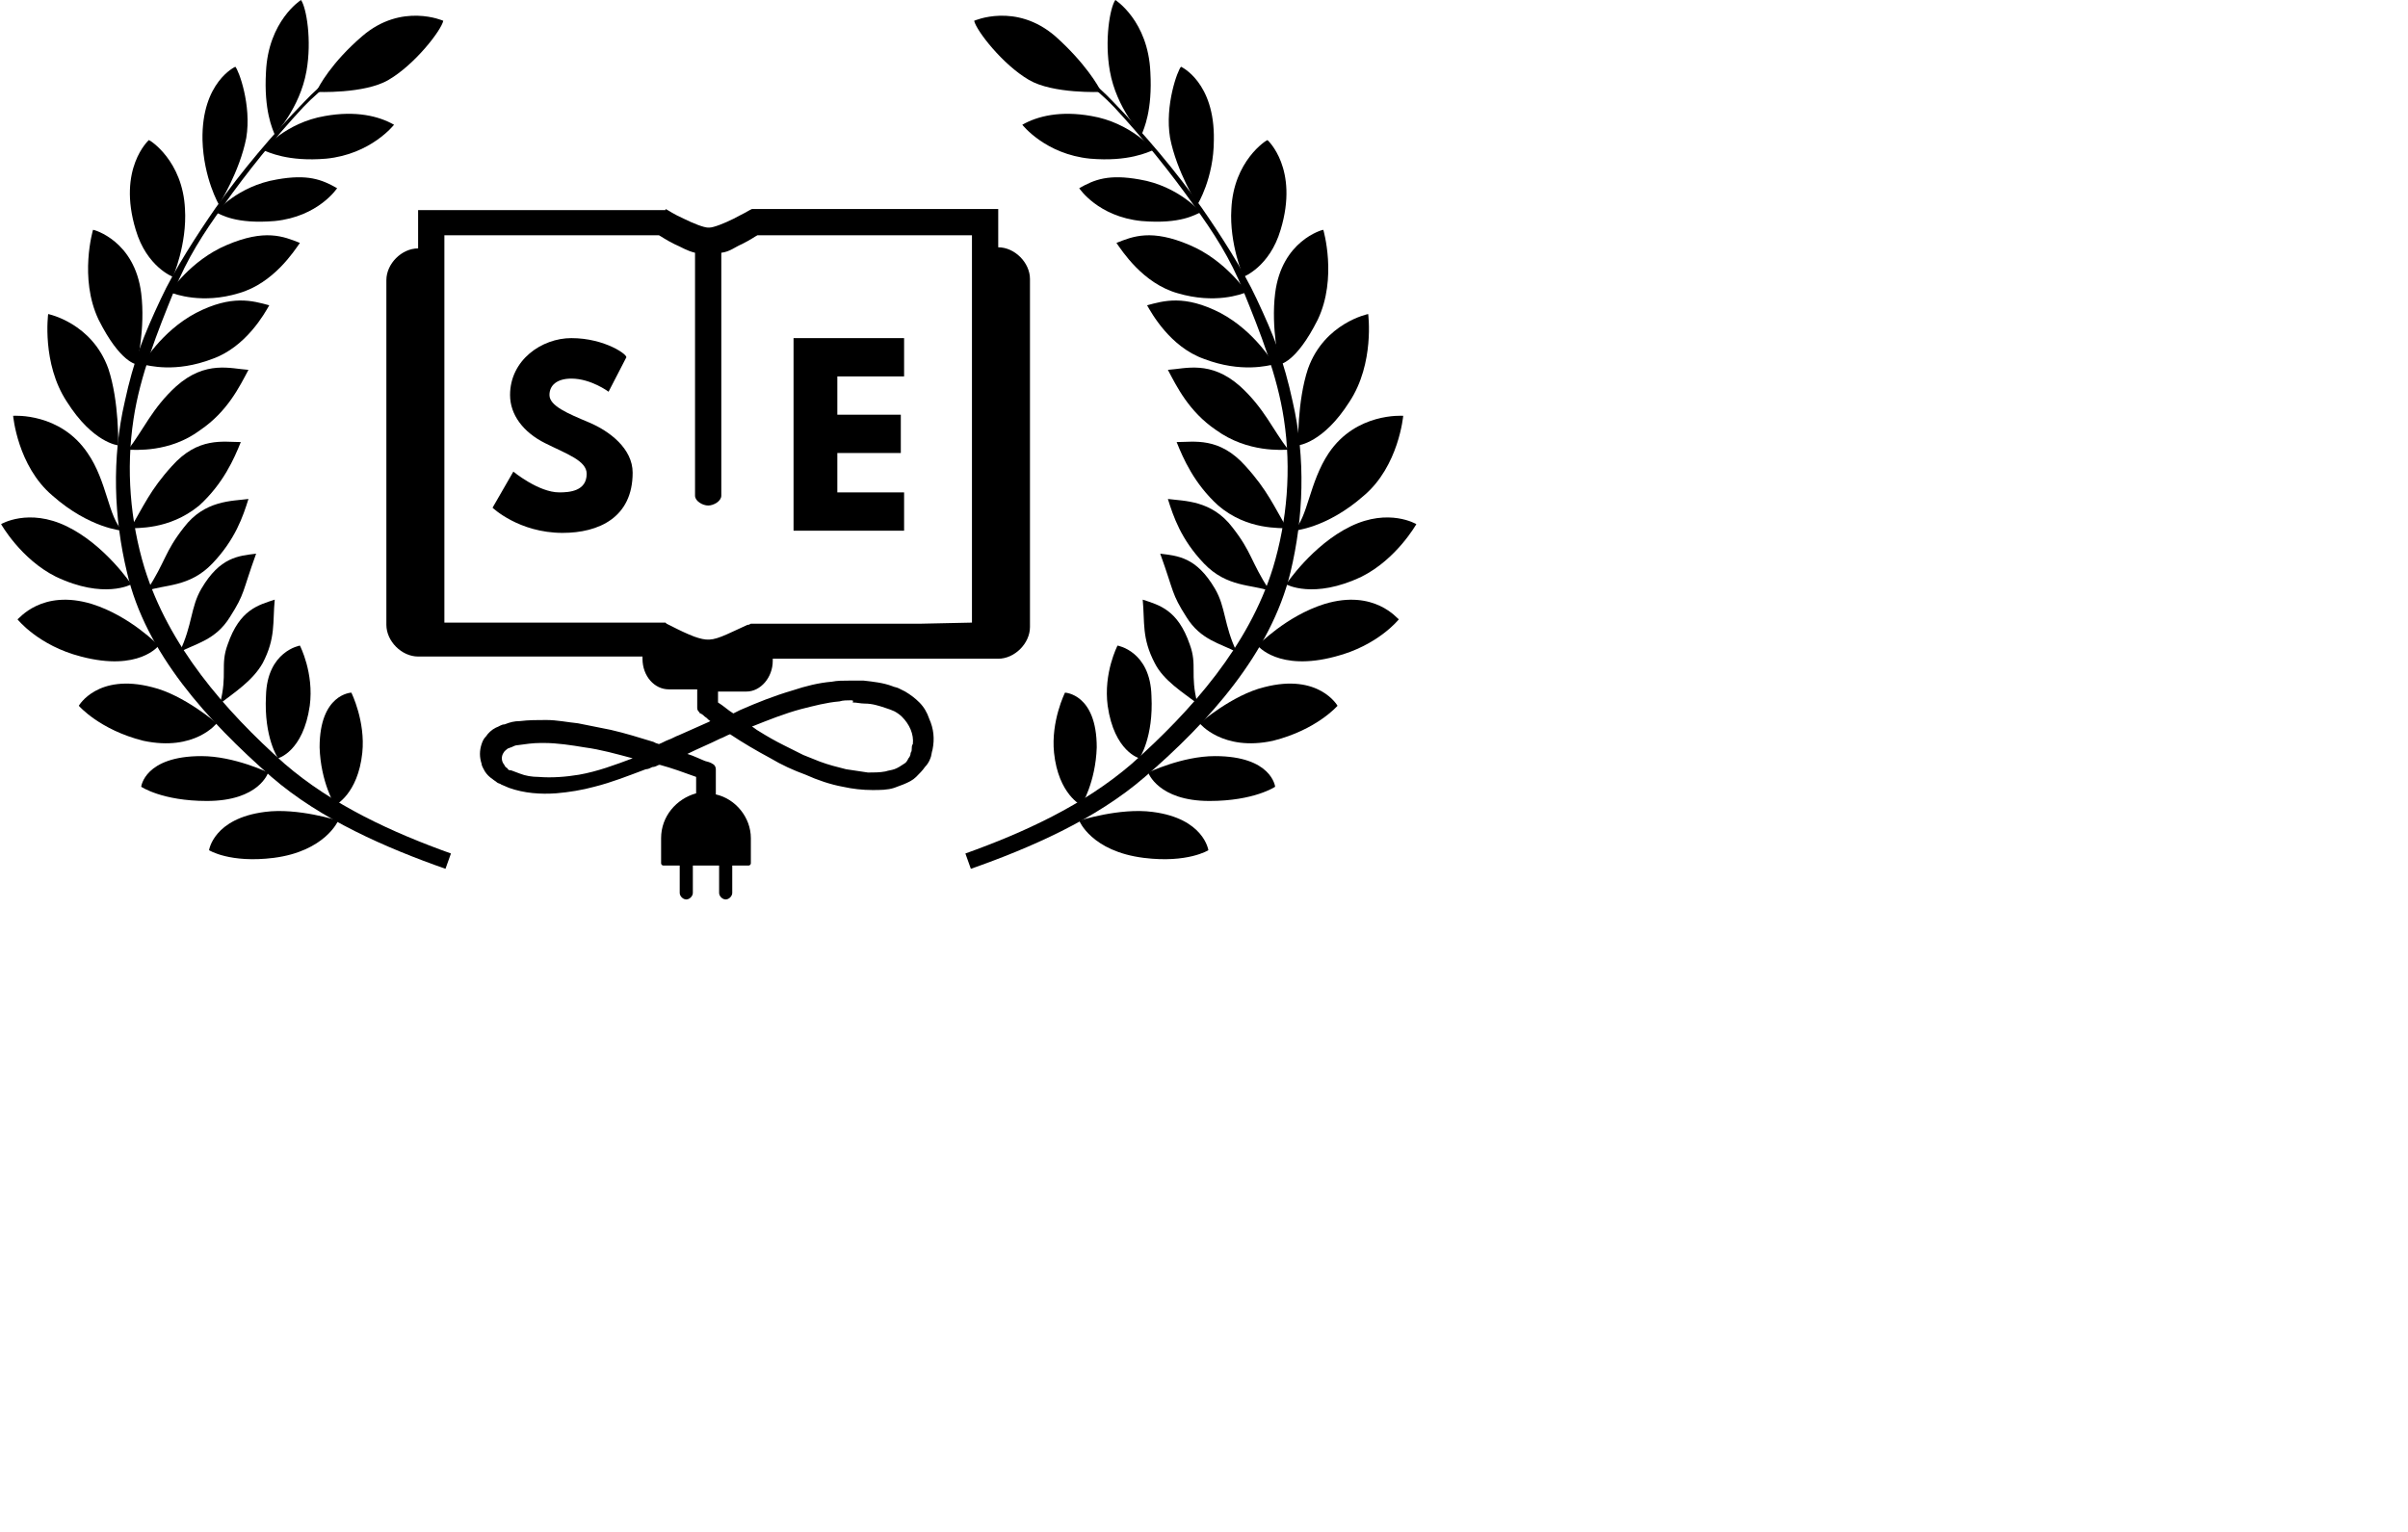 <?xml version="1.0" encoding="utf-8"?>
<!-- Generator: Adobe Illustrator 22.1.0, SVG Export Plug-In . SVG Version: 6.00 Build 0)  -->
<svg version="1.1" id="Layer_1" xmlns:svg="http://www.w3.org/2000/svg"
	 xmlns="http://www.w3.org/2000/svg" xmlns:xlink="http://www.w3.org/1999/xlink" x="0px" y="0px" viewBox="0 0 220 140"
	 style="enable-background:new 0 0 220 140;" xml:space="preserve">
<title>The Standard Ebooks logo</title>
<desc>
	The logo portrays an open book with the letter &quot;S&quot; on the left page and the letter &quot;E&quot; on the right page. A power cord is attached to the bottom of the book and curled beneath it. The book is surrounded by laurels.
	</desc>
<g>
	<path d="M98.6,75c0,0,3.7-1.2,6.7-0.8c4.7,0.6,5.1,3.5,5.1,3.5s-1.9,1.2-5.9,0.7C99.7,77.8,98.6,75,98.6,75L98.6,75z"/>
	<path d="M104.9,70.6c0,0,3.1-1.5,6.1-1.5c5.2,0,5.5,2.8,5.5,2.8s-1.9,1.3-6,1.3C105.8,73.2,104.9,70.6,104.9,70.6L104.9,70.6z"/>
	<path d="M109.6,66.1c0,0,3-2.6,5.9-3.3c5-1.3,6.7,1.7,6.7,1.7s-1.9,2.2-5.9,3.2C111.7,68.7,109.6,66.1,109.6,66.1L109.6,66.1z"/>
	<path d="M114.9,59c0,0,2.6-2.7,6.1-3.8c4.6-1.4,6.7,1.4,6.8,1.4c0,0-1.9,2.4-5.8,3.4C116.8,61.4,114.9,59,114.9,59L114.9,59z"/>
	<path d="M117.5,53.4c0,0,2.4-3.6,5.9-5.3c3.5-1.7,6-0.2,6-0.2c0,0-1.8,3.2-5,4.8C120,54.8,117.5,53.4,117.5,53.4L117.5,53.4z"/>
	<path d="M118.2,48.5c1.3-1.2,1.4-4.4,3.2-7.1c2.5-3.7,6.7-3.4,6.8-3.4c0,0-0.4,4.6-3.6,7.3C121.2,48.3,118.2,48.5,118.2,48.5
		L118.2,48.5z"/>
	<path d="M118.6,40.7c0,0-0.1-4,0.9-7c1.5-4.2,5.5-5,5.5-5c0,0,0.6,4.5-1.7,8C120.9,40.5,118.6,40.7,118.6,40.7L118.6,40.7z"/>
	<path d="M116.9,33.3c0,0-0.8-3.3-0.4-6.5c0.6-4.8,4.3-5.8,4.4-5.8c0,0,1.3,4.4-0.5,8.2C118.4,33.2,116.9,33.3,116.9,33.3
		L116.9,33.3z"/>
	<path d="M113.6,25.3c0,0-1.3-3-1.1-6.2c0.2-4.4,3.2-6.3,3.3-6.3c0,0,2.9,2.6,1.2,8.2C116,24.4,113.6,25.3,113.6,25.3L113.6,25.3z"
		/>
	<path d="M109.4,18.7c0,0-1.9-3-2.5-6.1c-0.5-3,0.7-6.2,1-6.5c0,0,3.1,1.4,3,6.7C110.9,16.3,109.4,18.7,109.4,18.7L109.4,18.7z"/>
	<path d="M104.3,12.3c0,0-2.3-2.4-2.9-5.8c-0.5-2.8,0-5.8,0.5-6.5c0,0,3,1.9,3.2,6.6C105.3,10.1,104.5,11.8,104.3,12.3L104.3,12.3z"
		/>
	<path d="M105.4,13.7c0,0-2.1-2.5-5.7-3.1c-2.8-0.5-4.9,0-6.3,0.8c0,0,2.1,2.7,6.2,3.1C103.1,14.8,104.9,13.9,105.4,13.7L105.4,13.7
		z"/>
	<path d="M109.7,19.4c0,0-2-2.4-5.6-3c-2.8-0.5-4.1,0-5.5,0.8c0,0,1.7,2.6,5.7,3C107.9,20.5,109.2,19.6,109.7,19.4L109.7,19.4z"/>
	<path d="M113.9,26.7c0,0-1.9-2.9-5.2-4.3c-3.5-1.5-5.2-0.8-6.7-0.2c0.5,0.7,2.4,3.7,5.6,4.6C111,27.8,113.4,26.9,113.9,26.7z"/>
	<path d="M116.4,33.3c0,0-1.7-3-4.9-4.7c-3.3-1.7-5.2-1.1-6.7-0.7c0.4,0.7,2.1,3.8,5.2,4.9C113.4,34.1,115.9,33.4,116.4,33.3
		L116.4,33.3z"/>
	<path d="M117.7,41.1c-1.4-1.8-2.2-3.8-4.4-5.8c-2.7-2.4-5-1.6-6.6-1.5c0.8,1.5,1.9,3.8,4.4,5.5C114,41.4,117.2,41.1,117.7,41.1
		L117.7,41.1z"/>
	<path d="M117.6,48.3c-1.2-2-1.8-3.5-3.8-5.7c-2.4-2.7-4.7-2.2-6.3-2.2c0.6,1.5,1.6,3.8,3.8,5.8C114,48.5,117,48.2,117.6,48.3
		L117.6,48.3z"/>
	<path d="M116,54c-1.8-2.8-1.6-3.5-3.4-5.8c-1.9-2.5-4.4-2.4-5.9-2.6c0.5,1.6,1.2,3.7,3.3,5.9C112.1,53.7,114.4,53.4,116,54L116,54z
		"/>
	<path d="M113,59.6c-1.2-2.5-1-4.1-2-5.8c-1.7-2.9-3.4-3-5-3.2c1.3,3.6,1,3.6,2.4,5.8C109.7,58.5,111.5,58.8,113,59.6L113,59.6z"/>
	<path d="M109.4,64.3c-0.7-2.7,0-3.5-0.7-5.4c-1.1-3.2-2.8-3.6-4.3-4.1c0.2,2.1-0.1,3.5,1.1,5.8C106.3,62.2,108.1,63.3,109.4,64.3z"
		/>
	<path d="M102.1,59c0,0-1.3,2.5-0.9,5.5c0.6,4.2,2.9,4.8,2.9,4.8s1.3-1.9,1.1-5.7C105.1,59.5,102.1,59,102.1,59L102.1,59z"/>
	<path d="M97.3,63.3c0,0-1.3,2.6-1,5.5c0.4,3.8,2.5,4.8,2.5,4.8s1.3-2.1,1.4-5.3C100.2,63.4,97.3,63.3,97.3,63.3L97.3,63.3z"/>
	<path d="M96.3,4.9c1.8,1.2,3.8,2.7,5.4,4.4c2.9,3,5.7,6.3,8.1,9.7c1.6,2.3,3.8,5.7,5,8.3c1.6,3.4,2.5,5.7,3.3,9.4
		c1.2,5.2,1,10.6-0.2,15.6c-1.8,7.4-7.5,13.7-13.3,18.7c-4.5,3.9-10.5,6.5-15.9,8.4L88.2,78c5.3-1.9,10.8-4.4,15.2-8.2
		c5.5-4.9,10.7-10.8,12.9-17.9c1.3-4.3,1.7-9,1-13.6c-0.6-4-2.2-8-3.7-11.7c-1.2-3-2.7-5.3-4.5-7.8c-2.2-3.1-4.7-6.2-7.3-9
		c-1.7-1.8-4-3.4-5.8-4.7L96.3,4.9z"/>
	<path d="M100.6,8.4c0,0-4.4,0.2-6.6-1.1c-2.4-1.4-4.8-4.5-5-5.4c0,0,3.8-1.7,7.4,1.4C99.1,5.7,100.4,7.9,100.6,8.4z"/>
</g>
<g>
	<path d="M30.9,75c0,0-3.7-1.2-6.7-0.8c-4.7,0.6-5.1,3.5-5.1,3.5s1.9,1.2,5.9,0.7C29.7,77.8,30.9,75,30.9,75L30.9,75z"/>
	<path d="M24.5,70.6c0,0-3.1-1.5-6.1-1.5c-5.2,0-5.5,2.8-5.5,2.8s1.9,1.3,6,1.3C23.7,73.2,24.5,70.6,24.5,70.6L24.5,70.6z"/>
	<path d="M19.8,66.1c0,0-3-2.6-5.9-3.3c-5-1.3-6.7,1.7-6.7,1.7s1.9,2.2,5.9,3.2C17.8,68.7,19.8,66.1,19.8,66.1z"/>
	<path d="M14.5,59c0,0-2.6-2.7-6.1-3.8c-4.6-1.4-6.7,1.4-6.8,1.4c0,0,1.9,2.4,5.8,3.4C12.7,61.4,14.5,59,14.5,59L14.5,59z"/>
	<path d="M12,53.4c0,0-2.4-3.6-5.9-5.3c-3.5-1.7-6-0.2-6-0.2c0,0,1.8,3.2,5,4.8C9.5,54.8,12,53.4,12,53.4L12,53.4z"/>
	<path d="M11.2,48.5C9.9,47.3,9.8,44,8,41.4C5.5,37.7,1.3,38,1.2,38c0,0,0.4,4.6,3.6,7.3C8.2,48.3,11.2,48.5,11.2,48.5L11.2,48.5z"
		/>
	<path d="M10.8,40.7c0,0,0.1-4-0.9-7c-1.5-4.2-5.5-5-5.5-5c0,0-0.6,4.5,1.7,8C8.5,40.5,10.8,40.7,10.8,40.7L10.8,40.7z"/>
	<path d="M12.5,33.3c0,0,0.8-3.3,0.4-6.5C12.3,22,8.6,21,8.5,21c0,0-1.3,4.4,0.5,8.2C11,33.2,12.5,33.3,12.5,33.3L12.5,33.3z"/>
	<path d="M15.8,25.3c0,0,1.3-3,1.1-6.2c-0.2-4.4-3.2-6.3-3.3-6.3c0,0-2.9,2.6-1.2,8.2C13.4,24.4,15.8,25.3,15.8,25.3L15.8,25.3z"/>
	<path d="M20,18.7c0,0,1.9-3,2.5-6.1c0.5-3-0.7-6.2-1-6.5c0,0-3.1,1.4-3,6.7C18.6,16.3,20,18.7,20,18.7L20,18.7z"/>
	<path d="M25.1,12.3c0,0,2.3-2.4,2.9-5.8c0.5-2.8,0-5.8-0.5-6.5c0,0-3,1.9-3.2,6.6C24.1,10.1,24.9,11.8,25.1,12.3L25.1,12.3z"/>
	<path d="M24,13.7c0,0,2.1-2.5,5.7-3.1c2.8-0.5,4.9,0,6.3,0.8c0,0-2.1,2.7-6.2,3.1C26.3,14.8,24.5,13.9,24,13.7L24,13.7z"/>
	<path d="M19.7,19.4c0,0,2-2.4,5.6-3c2.8-0.5,4.1,0,5.5,0.8c0,0-1.7,2.6-5.7,3C21.5,20.5,20.2,19.6,19.7,19.4L19.7,19.4z"/>
	<path d="M15.5,26.7c0,0,1.9-2.9,5.2-4.3c3.5-1.5,5.2-0.8,6.7-0.2c-0.5,0.7-2.4,3.7-5.6,4.6C18.5,27.8,16,26.9,15.5,26.7z"/>
	<path d="M13,33.3c0,0,1.7-3,4.9-4.7c3.3-1.7,5.2-1.1,6.7-0.7c-0.4,0.7-2.1,3.8-5.2,4.9C16,34.1,13.6,33.4,13,33.3L13,33.3z"/>
	<path d="M11.7,41.1c1.4-1.8,2.2-3.8,4.4-5.8c2.7-2.4,5-1.6,6.6-1.5c-0.8,1.5-1.9,3.8-4.4,5.5C15.5,41.4,12.3,41.1,11.7,41.1
		L11.7,41.1z"/>
	<path d="M11.9,48.3c1.2-2,1.8-3.5,3.8-5.7c2.4-2.7,4.7-2.2,6.3-2.2c-0.6,1.5-1.6,3.8-3.8,5.8C15.4,48.5,12.4,48.2,11.9,48.3z"/>
	<path d="M13.4,54c1.8-2.8,1.6-3.5,3.4-5.8c1.9-2.5,4.4-2.4,5.9-2.6c-0.5,1.6-1.2,3.7-3.3,5.9C17.3,53.7,15,53.4,13.4,54L13.4,54z"
		/>
	<path d="M16.4,59.6c1.2-2.5,1-4.1,2-5.8c1.7-2.9,3.4-3,5-3.2c-1.3,3.6-1,3.6-2.4,5.8C19.7,58.5,17.9,58.8,16.4,59.6L16.4,59.6z"/>
	<path d="M20.1,64.3c0.7-2.7,0-3.5,0.7-5.4c1.1-3.2,2.8-3.6,4.3-4.1c-0.2,2.1,0.1,3.5-1.1,5.8C23.1,62.2,21.4,63.3,20.1,64.3z"/>
	<path d="M27.4,59c0,0,1.3,2.5,0.9,5.5c-0.6,4.2-2.9,4.8-2.9,4.8s-1.3-1.9-1.1-5.7C24.4,59.5,27.4,59,27.4,59L27.4,59z"/>
	<path d="M32.1,63.3c0,0,1.3,2.6,1,5.5c-0.4,3.8-2.5,4.8-2.5,4.8s-1.3-2.1-1.4-5.3C29.2,63.4,32.1,63.3,32.1,63.3L32.1,63.3z"/>
	<path d="M33.2,4.9c-1.8,1.2-3.8,2.7-5.4,4.4c-2.9,3-5.7,6.3-8.1,9.7c-1.6,2.3-3.8,5.7-5,8.3c-1.6,3.4-2.5,5.7-3.3,9.4
		c-1.2,5.2-1,10.6,0.2,15.6C13.3,59.7,19,65.9,24.8,71c4.5,3.9,10.5,6.5,15.9,8.4l0.5-1.4c-5.3-1.9-10.8-4.4-15.2-8.2
		C20.5,64.9,15.4,59,13.2,51.9c-1.3-4.3-1.7-9-1-13.6c0.6-4,2.2-8,3.7-11.7c1.2-3,2.7-5.3,4.5-7.8c2.2-3.1,4.7-6.2,7.3-9
		c1.7-1.8,4-3.4,5.8-4.7L33.2,4.9z"/>
	<path d="M28.9,8.4c0,0,4.4,0.2,6.6-1.1c2.4-1.4,4.8-4.5,5-5.4c0,0-3.8-1.7-7.4,1.4C30.3,5.7,29.1,7.9,28.9,8.4z"/>
</g>
<path d="M60.8,19.1l0.2,0.1c0,0,0.6,0.4,1.5,0.8c0.8,0.4,1.8,0.8,2.2,0.8c0,0,0,0,0,0c0,0,0,0,0.1,0c0,0,0,0,0,0
	c0.4,0,1.4-0.4,2.2-0.8c0.8-0.4,1.5-0.8,1.5-0.8l0.2-0.1h22.5v3.5c1.5,0,2.9,1.4,2.9,2.9v31.8c0,1.5-1.4,2.9-2.9,2.9H70.6v0.2
	c0,1.5-1.1,2.8-2.4,2.8h-2.6v1c0.5,0.3,0.9,0.7,1.4,1c0.2-0.1,0.4-0.2,0.6-0.3c1.6-0.7,3.1-1.3,4.8-1.8c1.2-0.4,2.4-0.7,3.6-0.8
	c0.5-0.1,1-0.1,1.6-0.1c0.4,0,0.8,0,1.3,0c0.9,0.1,1.8,0.2,2.6,0.5c0.2,0.1,0.4,0.1,0.6,0.2c0.2,0.1,0.4,0.2,0.6,0.3
	c0.5,0.3,0.9,0.6,1.3,1c0.4,0.4,0.7,0.9,0.9,1.5c0.4,0.9,0.5,1.8,0.3,2.8c-0.1,0.3-0.1,0.6-0.2,0.8c-0.1,0.3-0.3,0.6-0.5,0.8
	c-0.2,0.3-0.5,0.6-0.8,0.9c-0.3,0.3-0.7,0.5-1.2,0.7c-0.3,0.1-0.5,0.2-0.8,0.3c-0.6,0.2-1.3,0.2-2,0.2c-0.9,0-1.8-0.1-2.7-0.3
	c-1.1-0.2-2.3-0.6-3.4-1.1c-1.1-0.4-2.2-0.9-3.2-1.5c-1.3-0.7-2.5-1.4-3.7-2.2c-0.3,0.1-0.6,0.3-0.9,0.4c-1,0.5-2,0.9-3,1.4l0,0
	c0.3,0.1,0.6,0.2,0.8,0.3c0.2,0.1,0.5,0.2,0.7,0.3c0.2,0.1,0.4,0.1,0.6,0.2l0,0c0.1,0,0.1,0.1,0.2,0.1c0.2,0.1,0.3,0.3,0.3,0.5
	c0,0.1,0,0.1,0,0.2v0.8c0,0,0,0.1,0,0.1l0,1.2c1.8,0.4,3.2,2.1,3.2,4l0,2.3c0,0.1-0.1,0.2-0.2,0.2h-1.5l0,2.5c0,0.3-0.3,0.6-0.6,0.6
	h0c-0.3,0-0.6-0.3-0.6-0.6l0-2.5l-2.4,0l0,2.5c0,0.3-0.3,0.6-0.6,0.6c-0.3,0-0.6-0.3-0.6-0.6l0-2.5h-1.5c-0.1,0-0.2-0.1-0.2-0.2
	l0-2.3c0-2,1.4-3.6,3.2-4.1l0-1.2c0-0.1,0-0.1,0-0.2v-0.1c-1.1-0.4-2.2-0.8-3.3-1.1l-0.1,0c-0.2,0.1-0.4,0.2-0.6,0.2
	c-0.2,0.1-0.4,0.2-0.6,0.2c-1.6,0.6-3.1,1.2-4.7,1.6c-1.1,0.3-2.3,0.5-3.5,0.6c-1.4,0.1-2.9,0-4.3-0.5c-0.2-0.1-0.5-0.2-0.7-0.3
	c-0.1-0.1-0.3-0.1-0.4-0.2c-0.1-0.1-0.3-0.2-0.4-0.3c-0.3-0.2-0.5-0.4-0.7-0.7c-0.1-0.2-0.3-0.5-0.3-0.7c-0.2-0.6-0.2-1.2,0-1.8
	c0.1-0.3,0.2-0.5,0.4-0.7c0.2-0.3,0.5-0.6,0.9-0.8c0.3-0.1,0.5-0.3,0.8-0.3c0.5-0.2,0.9-0.3,1.4-0.3c0.8-0.1,1.6-0.1,2.4-0.1
	c1,0,1.9,0.2,2.9,0.3c1,0.2,2,0.4,3,0.6c1.3,0.3,2.6,0.7,3.9,1.1l0.2,0.1l0.3,0.1c0.3-0.1,0.6-0.3,0.9-0.4c0.3-0.1,0.6-0.3,0.9-0.4
	c0.9-0.4,1.8-0.8,2.7-1.2l0.2-0.1c-0.2-0.1-0.3-0.3-0.5-0.4c-0.1-0.1-0.2-0.2-0.4-0.3l0,0c0,0-0.1,0-0.1-0.1
	c-0.1-0.1-0.2-0.2-0.2-0.4c0-0.1,0-0.1,0-0.2v-1.5h-2.6c-1.3,0-2.4-1.2-2.4-2.8v-0.2H38.2c-1.5,0-2.9-1.4-2.9-2.9V25.6
	c0-1.5,1.4-2.9,2.9-2.9v-3.5H60.8z M49.4,67.9c-0.7,0-1.4,0.1-2.1,0.2c-0.2,0-0.4,0.1-0.6,0.2c-0.1,0-0.2,0.1-0.3,0.1
	c-0.1,0.1-0.3,0.2-0.4,0.4c-0.2,0.3-0.2,0.7,0,1c0.1,0.1,0.1,0.2,0.2,0.3c0.1,0.1,0.2,0.1,0.2,0.2c0.1,0.1,0.2,0.1,0.3,0.1
	c0.3,0.1,0.5,0.2,0.8,0.3c0.5,0.2,1.1,0.3,1.7,0.3c1.2,0.1,2.5,0,3.7-0.2c1.7-0.3,3.3-0.9,4.9-1.5l0,0c-1.5-0.4-2.9-0.8-4.4-1
	c-1.2-0.2-2.5-0.4-3.7-0.4C49.5,67.9,49.5,67.9,49.4,67.9z M77.7,64c-0.3,0-0.7,0-1,0.1c-1.2,0.1-2.3,0.4-3.5,0.7
	c-1.5,0.4-3,1-4.5,1.6c0.2,0.1,0.4,0.3,0.6,0.4c0.8,0.5,1.5,0.9,2.3,1.3c0.6,0.3,1.2,0.6,1.8,0.9c0.5,0.2,1,0.4,1.5,0.6
	c0.8,0.3,1.6,0.5,2.4,0.7c0.7,0.1,1.3,0.2,2,0.3c0.5,0,1.1,0,1.6-0.1c0.3-0.1,0.5-0.1,0.8-0.2c0.3-0.1,0.6-0.3,0.9-0.5
	c0.2-0.1,0.3-0.3,0.4-0.5c0.1-0.1,0.2-0.3,0.2-0.5c0.1-0.1,0.1-0.3,0.1-0.4c0-0.1,0-0.3,0.1-0.4c0.1-0.9-0.3-1.8-1-2.5
	c-0.2-0.2-0.5-0.4-0.7-0.5c-0.2-0.1-0.5-0.2-0.8-0.3c-0.6-0.2-1.2-0.4-1.9-0.4c-0.4,0-0.7-0.1-1.1-0.1C78,64,77.9,64,77.7,64z
	 M88.8,56.9V21.5H69.2c-0.2,0.1-0.6,0.4-1.4,0.8c-0.7,0.3-1.1,0.7-1.9,0.8v22.2c0,0.5-0.7,0.9-1.2,0.9s-1.2-0.4-1.2-0.9V23.1
	c-0.8-0.2-1.2-0.5-1.9-0.8c-0.8-0.4-1.2-0.7-1.4-0.8H40.6v35.4h20.2l0.1,0.1l1,0.5c0.6,0.3,1.5,0.7,1.9,0.8c1,0.3,1.5,0.2,3.2-0.6
	l1.3-0.6l0,0c0,0,0.1,0,0.1,0l0.2-0.1h15.5L88.8,56.9z"/>
<path d="M52.2,30.9c-2.7,0-5.6,2-5.6,5.2c0,1.8,1.2,3.4,3.2,4.4c2,1,3.8,1.6,3.8,2.8c0,1.6-1.6,1.7-2.5,1.7c-1.9,0-4.2-1.9-4.2-1.9
	l-1.9,3.3c0,0,2.4,2.3,6.4,2.3c3.3,0,6.4-1.4,6.4-5.5c0-2.2-2.1-3.8-4-4.6c-1.9-0.8-3.6-1.5-3.6-2.5c0-0.9,0.7-1.5,2-1.5
	c1.8,0,3.4,1.2,3.4,1.2l1.6-3.1C57.5,32.5,55.3,30.9,52.2,30.9z"/>
<path d="M82.6,30.9H72.5v17.6h10.1V45h-6.1v-3.6h5.8v-3.5h-5.8v-3.5h6.1V30.9z"/>
</svg>
